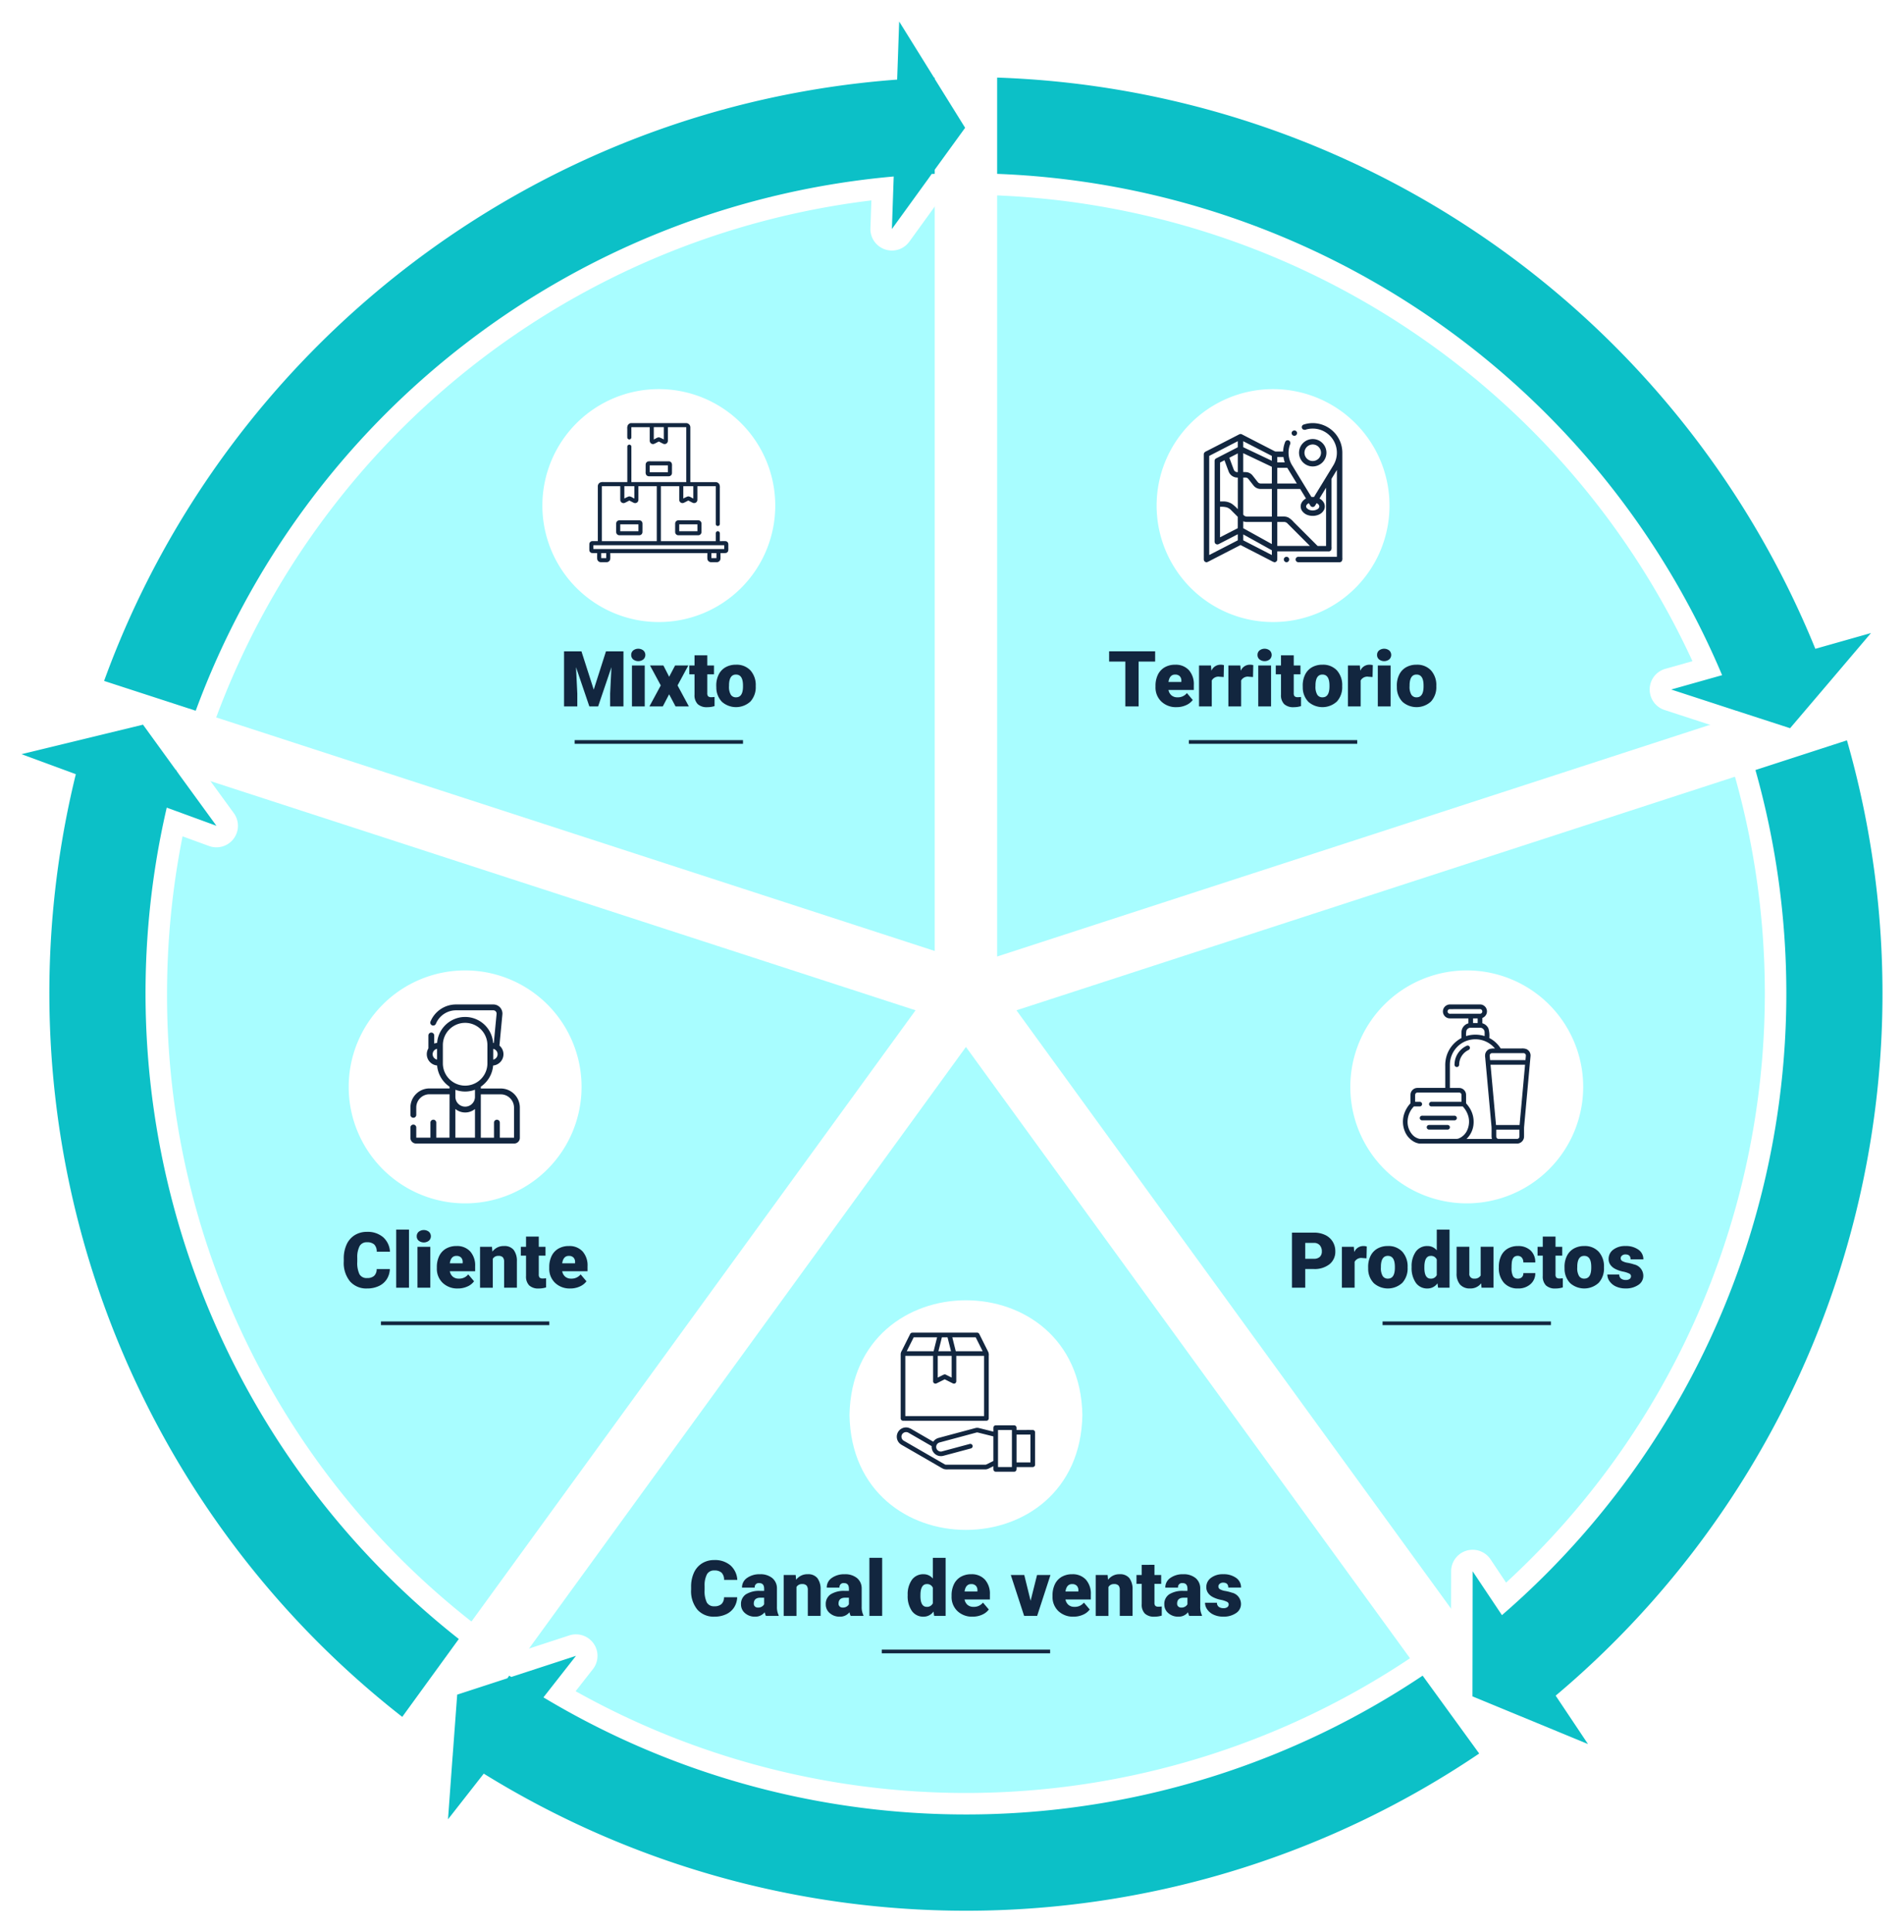 <svg id="t3-info1" xmlns="http://www.w3.org/2000/svg" xmlns:xlink="http://www.w3.org/1999/xlink" width="442.637" height="449.071" viewBox="0 0 442.637 449.071">
  <defs>
    <clipPath id="clip-path">
      <rect id="Rectangle_38080" data-name="Rectangle 38080" width="442.637" height="449.071" fill="none"/>
    </clipPath>
    <filter id="Path_182076" x="117.092" y="81.434" width="72.137" height="72.136" filterUnits="userSpaceOnUse">
      <feOffset dy="3" input="SourceAlpha"/>
      <feGaussianBlur stdDeviation="3" result="blur"/>
      <feFlood flood-opacity="0.161"/>
      <feComposite operator="in" in2="blur"/>
      <feComposite in="SourceGraphic"/>
    </filter>
    <filter id="Path_182091" x="259.888" y="81.434" width="72.138" height="72.136" filterUnits="userSpaceOnUse">
      <feOffset dy="3" input="SourceAlpha"/>
      <feGaussianBlur stdDeviation="3" result="blur-2"/>
      <feFlood flood-opacity="0.161"/>
      <feComposite operator="in" in2="blur-2"/>
      <feComposite in="SourceGraphic"/>
    </filter>
    <filter id="Path_182098" x="72.064" y="216.535" width="72.137" height="72.136" filterUnits="userSpaceOnUse">
      <feOffset dy="3" input="SourceAlpha"/>
      <feGaussianBlur stdDeviation="3" result="blur-3"/>
      <feFlood flood-opacity="0.161"/>
      <feComposite operator="in" in2="blur-3"/>
      <feComposite in="SourceGraphic"/>
    </filter>
    <filter id="Path_182108" x="304.917" y="216.535" width="72.137" height="72.136" filterUnits="userSpaceOnUse">
      <feOffset dy="3" input="SourceAlpha"/>
      <feGaussianBlur stdDeviation="3" result="blur-4"/>
      <feFlood flood-opacity="0.161"/>
      <feComposite operator="in" in2="blur-4"/>
      <feComposite in="SourceGraphic"/>
    </filter>
    <filter id="Path_182121" x="188.49" y="293.193" width="72.137" height="71.368" filterUnits="userSpaceOnUse">
      <feOffset dy="3" input="SourceAlpha"/>
      <feGaussianBlur stdDeviation="3" result="blur-5"/>
      <feFlood flood-opacity="0.161"/>
      <feComposite operator="in" in2="blur-5"/>
      <feComposite in="SourceGraphic"/>
    </filter>
  </defs>
  <g id="Group_118138" data-name="Group 118138" clip-path="url(#clip-path)">
    <path id="Path_182056" data-name="Path 182056" d="M231.814,31.13A201.37,201.37,0,0,1,413.688,163.2L231.814,222.3Z" fill="#a8fdff"/>
    <path id="Path_182057" data-name="Path 182057" d="M418.149,175.7a201.516,201.516,0,0,1-69.477,213.76L236.3,234.8Z" fill="#a8fdff"/>
    <path id="Path_182058" data-name="Path 182058" d="M336.956,398a201.479,201.479,0,0,1-224.772,0L224.558,243.32Z" fill="#a8fdff"/>
    <path id="Path_182059" data-name="Path 182059" d="M100.445,389.457A201.516,201.516,0,0,1,30.968,175.7l181.874,59.1Z" fill="#a8fdff"/>
    <path id="Path_182060" data-name="Path 182060" d="M35.43,161.915A201.37,201.37,0,0,1,217.3,29.842V221.013Z" fill="#a8fdff"/>
    <path id="Path_182061" data-name="Path 182061" d="M45.5,167.679a2.478,2.478,0,0,1-.773-.124l-21.3-6.926a2.5,2.5,0,0,1-1.576-3.23A215.78,215.78,0,0,1,206.149,16.185l.392-11.273A2.5,2.5,0,0,1,208.4,2.583a2.536,2.536,0,0,1,.644-.084,2.5,2.5,0,0,1,2.123,1.18l7.712,12.406a2.5,2.5,0,0,1,.883,1.462l6.737,10.833a2.5,2.5,0,0,1-.1,2.788L219.8,40.256v.151a2.5,2.5,0,0,1-1.826,2.408l-8.6,11.879a2.5,2.5,0,0,1-4.522-1.553l.323-9.365A188.835,188.835,0,0,0,47.85,166.04a2.5,2.5,0,0,1-2.347,1.639" fill="#0cc0c7"/>
    <path id="Path_182062" data-name="Path 182062" d="M209.039,5l7.678,12.351.422.681h.165v.305L224.371,29.7,217.3,39.445v.963c-.235,0-.47.023-.705.023l-.728,1.033-8.523,11.764.423-12.21A190.821,190.821,0,0,0,45.5,165.179l-21.3-6.926C52.194,81.169,123.432,24.817,208.569,18.5Zm0-5a5,5,0,0,0-5,4.827l-.315,9.066A218.3,218.3,0,0,0,19.507,156.546a5,5,0,0,0,3.153,6.461l21.3,6.927a5,5,0,0,0,6.239-3.03A186.361,186.361,0,0,1,202.576,46.578l-.225,6.477a5,5,0,0,0,9.046,3.106l8.181-11.291a4.993,4.993,0,0,0,2.673-3.73l6.167-8.5a5,5,0,0,0,.2-5.576L222.081,16.55a5.007,5.007,0,0,0-1.267-2.079L213.285,2.36A5,5,0,0,0,209.039,0" fill="#fff"/>
    <path id="Path_182063" data-name="Path 182063" d="M224.559,446.571a215.01,215.01,0,0,1-111.5-31.066l-6.937,8.858a2.5,2.5,0,0,1-4.461-1.723l1.056-14.487.043-.475a2.552,2.552,0,0,1,.051-.687l.985-13.327a2.5,2.5,0,0,1,1.719-2.193l10.871-3.543a2.505,2.505,0,0,1,1.571-.959,2.55,2.55,0,0,1,.425-.036,2.5,2.5,0,0,1,.71.1l14.033-4.581a2.5,2.5,0,0,1,2.744,3.919l-5.8,7.408a188.361,188.361,0,0,0,199.273-6.424,2.5,2.5,0,0,1,3.416.607l13.149,18.1a2.5,2.5,0,0,1-.621,3.539,214.472,214.472,0,0,1-120.726,36.964" fill="#0cc0c7"/>
    <path id="Path_182064" data-name="Path 182064" d="M133.9,384.832l-7.561,9.65a190.847,190.847,0,0,0,204.391-5.048l13.149,18.1a213.119,213.119,0,0,1-231.417,4.672l-8.311,10.613,1.057-14.487.07-.775-.048-.023.048-.047,1.01-13.642,11.669-3.8.422-.611c.165.117.33.211.471.305l1.244-.4Zm0-5a4.981,4.981,0,0,0-1.55.247l-13.4,4.374a5.016,5.016,0,0,0-.576-.033,5.165,5.165,0,0,0-.873.075,4.915,4.915,0,0,0-2.514,1.258l-10.251,3.341a5,5,0,0,0-3.436,4.385l-.966,13.036a5.028,5.028,0,0,0-.1,1.269l-.01.1-.006.089-1.057,14.488a5,5,0,0,0,8.923,3.446l5.578-7.122a218.133,218.133,0,0,0,233.017-7.106,5,5,0,0,0,1.242-7.078L334.78,386.5a5,5,0,0,0-6.832-1.213,185.878,185.878,0,0,1-194.129,7.763l4.02-5.13a5,5,0,0,0-3.937-8.084m0,10h0Z" fill="#fff"/>
    <path id="Path_182065" data-name="Path 182065" d="M369.17,407.83a2.506,2.506,0,0,1-.953-.189l-26.86-11.082a2.5,2.5,0,0,1-1.547-2.316l.047-29.067a2.5,2.5,0,0,1,4.578-1.385l5.225,7.818a188.485,188.485,0,0,0,56.034-191.967,2.5,2.5,0,0,1,1.634-3.058l21.274-6.9a2.5,2.5,0,0,1,3.173,1.687,215.8,215.8,0,0,1-66.8,223.178l6.277,9.4a2.5,2.5,0,0,1-2.08,3.889" fill="#0cc0c7"/>
    <path id="Path_182066" data-name="Path 182066" d="M429.372,172.058a213.308,213.308,0,0,1-67.715,222.024l7.513,11.247-13.43-5.541-13.431-5.541.024-14.534.023-14.534,6.81,10.19A190.99,190.99,0,0,0,408.1,178.961Zm0-5a5.006,5.006,0,0,0-1.543.244l-21.272,6.9a5,5,0,0,0-3.269,6.116A185.986,185.986,0,0,1,350.13,367.813l-3.616-5.412a5,5,0,0,0-9.158,2.77l-.023,14.534-.024,14.534a5,5,0,0,0,3.094,4.63l13.43,5.541,13.43,5.541a5,5,0,0,0,6.065-7.4l-5.052-7.563a218.314,218.314,0,0,0,65.9-224.312,5,5,0,0,0-4.806-3.619" fill="#fff"/>
    <path id="Path_182067" data-name="Path 182067" d="M416.153,171.741a2.494,2.494,0,0,1-.771-.122L403.015,167.6c-.064-.015-.128-.033-.189-.053l-1.268-.422-13.816-4.5a2.5,2.5,0,0,1,.1-4.783l9.085-2.56A188.928,188.928,0,0,0,231.72,42.9a2.5,2.5,0,0,1-2.406-2.5V18.031a2.5,2.5,0,0,1,2.5-2.5h.084A215.821,215.821,0,0,1,423.485,147.774l10.8-3.056a2.455,2.455,0,0,1,.681-.1,2.5,2.5,0,0,1,1.9,4.118L427.474,159.8l-9.418,11.062a2.5,2.5,0,0,1-1.9.879" fill="#0cc0c7"/>
    <path id="Path_182068" data-name="Path 182068" d="M231.814,18.031A213.182,213.182,0,0,1,422.023,150.785l12.938-3.662-9.392,11.059-9.415,11.058-12.515-4.062h-.023l-1.269-.422-13.829-4.508,11.834-3.334A190.815,190.815,0,0,0,231.814,40.407Zm0-5a5,5,0,0,0-5,5V40.407a5,5,0,0,0,4.813,5,186.422,186.422,0,0,1,161.83,108.257l-6.3,1.774a5,5,0,0,0-.194,9.567l13.83,4.508,1.236.412c.1.032.2.062.3.088L414.61,174a5,5,0,0,0,5.351-1.514l9.415-11.059,9.4-11.064a5,5,0,0,0-5.173-8.047l-8.675,2.456A218.316,218.316,0,0,0,231.982,13.034q-.084,0-.168,0" fill="#fff"/>
    <path id="Path_182069" data-name="Path 182069" d="M93.519,401.513a2.506,2.506,0,0,1-1.539-.529,214.4,214.4,0,0,1-83-170.015,217.1,217.1,0,0,1,5.7-49.467L4.137,177.62a2.5,2.5,0,0,1,.275-4.775l14.134-3.428,14.111-3.428a2.5,2.5,0,0,1,2.614.962l7.264,10.022a2.508,2.508,0,0,1,.833,1.135l.448.636,8.521,11.707a2.5,2.5,0,0,1-2.881,3.819l-8.874-3.247a189.809,189.809,0,0,0-4.249,39.946,187.261,187.261,0,0,0,71.88,147.977,2.5,2.5,0,0,1,.477,3.433l-13.149,18.1a2.5,2.5,0,0,1-1.673,1.007,2.571,2.571,0,0,1-.349.024" fill="#0cc0c7"/>
    <path id="Path_182070" data-name="Path 182070" d="M33.246,168.419l7.607,10.5.164.047-.023.117.775,1.1,8.547,11.739L38.763,187.7a191.066,191.066,0,0,0,67.9,193.215l-13.149,18.1a213.469,213.469,0,0,1-75.886-219.09L5,175.275l14.134-3.428Zm0-5a5.023,5.023,0,0,0-1.181.141l-14.111,3.429L3.821,170.416a5,5,0,0,0-.548,9.552l8.482,3.121a219.6,219.6,0,0,0-5.275,47.88A215.913,215.913,0,0,0,29.3,328.2a220.126,220.126,0,0,0,61.144,74.752,5,5,0,0,0,3.077,1.059,4.951,4.951,0,0,0,.7-.049,5,5,0,0,0,3.349-2.013l13.148-18.1a5,5,0,0,0-.952-6.867A184.768,184.768,0,0,1,38.833,230.969a187.4,187.4,0,0,1,3.608-36.6l6.157,2.252a5,5,0,0,0,5.76-7.638l-8.522-11.706-.264-.377a5.02,5.02,0,0,0-1.193-1.638l-7.085-9.774a5,5,0,0,0-4.048-2.066" fill="#fff"/>
    <path id="Path_182071" data-name="Path 182071" d="M135.174,151.376l2.856,8.9,2.848-8.9h4.061v12.8h-3.094v-2.988l.3-6.118-3.094,9.106h-2.039l-3.1-9.113.3,6.125v2.988h-3.085v-12.8Z" fill="#12263f"/>
    <path id="Path_182072" data-name="Path 182072" d="M146.74,152.212a1.327,1.327,0,0,1,.457-1.038,1.944,1.944,0,0,1,2.373,0,1.406,1.406,0,0,1,0,2.075,1.944,1.944,0,0,1-2.373,0,1.326,1.326,0,0,1-.457-1.037m3.147,11.961h-2.971v-9.51h2.971Z" fill="#12263f"/>
    <path id="Path_182073" data-name="Path 182073" d="M155.564,157.282l1.38-2.619h3.076l-2.505,4.633,2.628,4.877h-3.094l-1.494-2.813-1.468,2.813h-3.111l2.637-4.877-2.5-4.633h3.111Z" fill="#12263f"/>
    <path id="Path_182074" data-name="Path 182074" d="M164.424,152.3v2.364h1.564v2.057h-1.564v4.351a1.11,1.11,0,0,0,.193.747,1.041,1.041,0,0,0,.765.211,4.352,4.352,0,0,0,.738-.053V164.1a5.463,5.463,0,0,1-1.67.254,3.1,3.1,0,0,1-2.258-.721,2.948,2.948,0,0,1-.73-2.187V156.72h-1.213v-2.057h1.213V152.3Z" fill="#12263f"/>
    <path id="Path_182075" data-name="Path 182075" d="M166.515,159.33a5.624,5.624,0,0,1,.554-2.537,3.964,3.964,0,0,1,1.591-1.709,4.794,4.794,0,0,1,2.434-.6,4.374,4.374,0,0,1,3.366,1.322,5.076,5.076,0,0,1,1.231,3.6v.105a4.928,4.928,0,0,1-1.235,3.529,4.957,4.957,0,0,1-6.6.088,4.759,4.759,0,0,1-1.327-3.3Zm2.962.184a3.545,3.545,0,0,0,.413,1.934,1.377,1.377,0,0,0,1.222.615q1.581,0,1.617-2.434v-.3q0-2.558-1.635-2.558-1.485,0-1.608,2.207Z" fill="#12263f"/>
    <g transform="matrix(1, 0, 0, 1, 0, 0)" filter="url(#Path_182076)">
      <path id="Path_182076-2" data-name="Path 182076" d="M180.229,114.5a27.069,27.069,0,1,1-27.068-27.068A27.068,27.068,0,0,1,180.229,114.5" fill="#fff"/>
    </g>
    <path id="Path_182077" data-name="Path 182077" d="M146.671,98.341h12.952a.983.983,0,0,1,.866,1.006q0,6.353,0,12.705,2.936,0,5.871,0a.971.971,0,0,1,.868.5,1.736,1.736,0,0,1,.118.87q0,4.137,0,8.276a.5.5,0,0,1-.369.541.473.473,0,0,1-.564-.361.437.437,0,0,1-.011-.12c-.006-2.921,0-5.843,0-8.764q-2.136,0-4.272,0c-.006,1.071.009,2.143-.006,3.213a.756.756,0,0,1-1,.673c-.381-.158-.735-.375-1.107-.553-.377.181-.735.4-1.123.558a.755.755,0,0,1-.983-.69c-.011-1.067,0-2.134,0-3.2h-4.273q0,6.384,0,12.767H166.4c0-.555,0-1.111,0-1.667a.68.68,0,0,1,.118-.477.475.475,0,0,1,.671-.041.31.31,0,0,1,.032.031.658.658,0,0,1,.129.481q0,.837,0,1.673c.427.006.853-.008,1.279,0a.693.693,0,0,1,.676.6c.033.335.005.673.014,1.009a2.666,2.666,0,0,1-.041.686.69.69,0,0,1-.607.474c-.389.021-.78,0-1.17.008-.009.454.017.908-.011,1.362a.857.857,0,0,1-.736.75h-1.535a.847.847,0,0,1-.766-.755c-.027-.452,0-.9-.011-1.358H141.882c-.009.452.017.9-.011,1.356a.851.851,0,0,1-.745.757h-1.535a.849.849,0,0,1-.757-.753c-.027-.452,0-.906-.011-1.359-.394-.008-.788.015-1.181-.009a.693.693,0,0,1-.63-.658c-.015-.462-.006-.926,0-1.388a.7.7,0,0,1,.65-.721c.439-.019.878,0,1.317-.007q0-6.36,0-12.721a.973.973,0,0,1,.534-.892,1.847,1.847,0,0,1,.836-.1q2.743,0,5.486,0,0-4.079,0-8.156a.5.5,0,0,1,.262-.5.474.474,0,0,1,.681.432c.007,2.742,0,5.483,0,8.224h12.766q0-6.383,0-12.765H155.27c0,1.01,0,2.019,0,3.028a.936.936,0,0,1-.143.581.759.759,0,0,1-.912.257c-.359-.163-.7-.362-1.057-.535-.353.175-.7.37-1.053.534a.759.759,0,0,1-.915-.256.934.934,0,0,1-.143-.58c0-1.01,0-2.019,0-3.029h-4.273c0,.758,0,1.517,0,2.275a.53.53,0,0,1-.232.512.471.471,0,0,1-.709-.385c-.017-.675,0-1.351-.007-2.026a1.612,1.612,0,0,1,.122-.826,1.02,1.02,0,0,1,.719-.5m5.325.946v2.865c.408-.163.769-.5,1.226-.5a5.342,5.342,0,0,1,1.1.5q0-1.433,0-2.865H152M139.921,113q0,6.384,0,12.768h12.765q0-6.384,0-12.768-2.136,0-4.273,0c0,1.069.006,2.137,0,3.206a.76.76,0,0,1-1.037.668c-.362-.167-.709-.363-1.066-.541-.371.178-.727.389-1.106.553a.758.758,0,0,1-1-.672c-.012-1.071,0-2.143-.006-3.214h-4.272m5.219,0v2.866a6.232,6.232,0,0,1,1.077-.5c.466-.021.839.324,1.251.5q0-1.434,0-2.867H145.14m13.712,0q0,1.434,0,2.867a6.766,6.766,0,0,1,1.061-.495c.473-.034.849.324,1.266.494q0-1.434,0-2.866h-2.328m-20.9,13.711c0,.3,0,.6,0,.893h30.416c0-.3,0-.595,0-.893H137.952m1.817,1.84v1.165h1.167q0-.583,0-1.165-.582,0-1.166,0m25.616,0c0,.388,0,.777,0,1.165h1.167V128.55q-.583,0-1.166,0" fill="#12263f"/>
    <path id="Path_182078" data-name="Path 182078" d="M150.726,107.223a3.586,3.586,0,0,1,.475-.016c1.412,0,2.825,0,4.237,0a.762.762,0,0,1,.675.367,1.25,1.25,0,0,1,.11.676c-.007.566,0,1.133-.005,1.7a.755.755,0,0,1-.769.741h-.01q-2.275,0-4.552,0a.762.762,0,0,1-.677-.364,1.253,1.253,0,0,1-.111-.685c.006-.568-.006-1.136.005-1.7a.745.745,0,0,1,.622-.716m.32.932v1.59h4.23v-1.59h-4.23" fill="#12263f"/>
    <path id="Path_182079" data-name="Path 182079" d="M143.714,120.978a1.144,1.144,0,0,1,.419-.055c1.493.005,2.987,0,4.48,0a.746.746,0,0,1,.747.707c.009.675.006,1.352,0,2.027a.748.748,0,0,1-.739.742q-2.309.007-4.617,0a.749.749,0,0,1-.758-.741v0c-.007-.653,0-1.308,0-1.961a.76.76,0,0,1,.469-.72m.476.889q0,.8,0,1.6h4.23v-1.6Z" fill="#12263f"/>
    <path id="Path_182080" data-name="Path 182080" d="M157.418,120.981a1.075,1.075,0,0,1,.413-.058c1.494,0,2.988,0,4.481,0a.753.753,0,0,1,.763.77c0,.655.006,1.31,0,1.965a.75.75,0,0,1-.751.743q-2.312,0-4.623,0a.748.748,0,0,1-.741-.744c-.006-.655,0-1.309,0-1.964a.759.759,0,0,1,.46-.713m.484.886q0,.8,0,1.6h4.23q0-.8,0-1.6H157.9" fill="#12263f"/>
    <rect id="Rectangle_38073" data-name="Rectangle 38073" width="39.138" height="0.86" transform="translate(133.592 172.009)" fill="#12263f"/>
    <path id="Path_182081" data-name="Path 182081" d="M268.544,153.758H264.7v10.414h-3.085V153.758h-3.77v-2.383h10.7Z" fill="#12263f"/>
    <path id="Path_182082" data-name="Path 182082" d="M273.527,164.348a4.888,4.888,0,0,1-3.542-1.305,4.507,4.507,0,0,1-1.354-3.4V159.4a5.847,5.847,0,0,1,.541-2.576,3.961,3.961,0,0,1,1.578-1.727,4.772,4.772,0,0,1,2.461-.611,4.121,4.121,0,0,1,3.164,1.244,4.889,4.889,0,0,1,1.16,3.467v1.152h-5.889a2.139,2.139,0,0,0,.694,1.256,2.067,2.067,0,0,0,1.389.457,2.661,2.661,0,0,0,2.2-.984l1.354,1.6a3.773,3.773,0,0,1-1.569,1.217,5.28,5.28,0,0,1-2.184.453m-.334-7.576q-1.3,0-1.547,1.723h2.988v-.229a1.467,1.467,0,0,0-.36-1.1,1.436,1.436,0,0,0-1.081-.391" fill="#12263f"/>
    <path id="Path_182083" data-name="Path 182083" d="M284.478,157.344l-.976-.07a1.753,1.753,0,0,0-1.793.879v6.019h-2.961v-9.51h2.777l.1,1.223a2.293,2.293,0,0,1,2.083-1.4,2.9,2.9,0,0,1,.826.1Z" fill="#12263f"/>
    <path id="Path_182084" data-name="Path 182084" d="M291.3,157.344l-.976-.07a1.753,1.753,0,0,0-1.793.879v6.019h-2.961v-9.51h2.777l.1,1.223a2.293,2.293,0,0,1,2.083-1.4,2.9,2.9,0,0,1,.826.1Z" fill="#12263f"/>
    <path id="Path_182085" data-name="Path 182085" d="M292.345,152.212a1.323,1.323,0,0,1,.457-1.038,1.944,1.944,0,0,1,2.373,0,1.406,1.406,0,0,1,0,2.075,1.944,1.944,0,0,1-2.373,0,1.323,1.323,0,0,1-.457-1.037m3.146,11.961H292.52v-9.51h2.971Z" fill="#12263f"/>
    <path id="Path_182086" data-name="Path 182086" d="M300.765,152.3v2.364h1.564v2.057h-1.564v4.351a1.11,1.11,0,0,0,.193.747,1.041,1.041,0,0,0,.765.211,4.352,4.352,0,0,0,.738-.053V164.1a5.463,5.463,0,0,1-1.67.254,3.1,3.1,0,0,1-2.258-.721,2.948,2.948,0,0,1-.73-2.187V156.72H296.59v-2.057H297.8V152.3Z" fill="#12263f"/>
    <path id="Path_182087" data-name="Path 182087" d="M302.856,159.33a5.623,5.623,0,0,1,.554-2.537A3.964,3.964,0,0,1,305,155.084a4.794,4.794,0,0,1,2.434-.6,4.374,4.374,0,0,1,3.366,1.322,5.076,5.076,0,0,1,1.231,3.6v.105a4.928,4.928,0,0,1-1.235,3.529,4.957,4.957,0,0,1-6.605.088,4.759,4.759,0,0,1-1.327-3.3Zm2.962.184a3.545,3.545,0,0,0,.413,1.934,1.377,1.377,0,0,0,1.222.615q1.581,0,1.617-2.434v-.3q0-2.558-1.635-2.558-1.485,0-1.608,2.207Z" fill="#12263f"/>
    <path id="Path_182088" data-name="Path 182088" d="M319.09,157.344l-.976-.07a1.753,1.753,0,0,0-1.793.879v6.019H313.36v-9.51h2.777l.1,1.223a2.293,2.293,0,0,1,2.083-1.4,2.9,2.9,0,0,1,.826.1Z" fill="#12263f"/>
    <path id="Path_182089" data-name="Path 182089" d="M320.136,152.212a1.323,1.323,0,0,1,.457-1.038,1.944,1.944,0,0,1,2.373,0,1.406,1.406,0,0,1,0,2.075,1.944,1.944,0,0,1-2.373,0,1.323,1.323,0,0,1-.457-1.037m3.146,11.961h-2.971v-9.51h2.971Z" fill="#12263f"/>
    <path id="Path_182090" data-name="Path 182090" d="M324.732,159.33a5.623,5.623,0,0,1,.554-2.537,3.964,3.964,0,0,1,1.591-1.709,4.794,4.794,0,0,1,2.434-.6,4.374,4.374,0,0,1,3.366,1.322,5.076,5.076,0,0,1,1.231,3.6v.105a4.928,4.928,0,0,1-1.235,3.529,4.957,4.957,0,0,1-6.605.088,4.759,4.759,0,0,1-1.327-3.3Zm2.962.184a3.545,3.545,0,0,0,.413,1.934,1.377,1.377,0,0,0,1.222.615q1.581,0,1.617-2.434v-.3q0-2.558-1.635-2.558-1.485,0-1.608,2.207Z" fill="#12263f"/>
    <g transform="matrix(1, 0, 0, 1, 0, 0)" filter="url(#Path_182091)">
      <path id="Path_182091-2" data-name="Path 182091" d="M323.026,114.5a27.069,27.069,0,1,1-27.069-27.068A27.069,27.069,0,0,1,323.026,114.5" fill="#fff"/>
    </g>
    <rect id="Rectangle_38074" data-name="Rectangle 38074" width="39.138" height="0.86" transform="translate(276.388 172.009)" fill="#12263f"/>
    <path id="Path_182092" data-name="Path 182092" d="M90.633,294.941a4.666,4.666,0,0,1-.721,2.36,4.346,4.346,0,0,1-1.849,1.586,6.3,6.3,0,0,1-2.721.563,5.025,5.025,0,0,1-3.973-1.644,6.787,6.787,0,0,1-1.45-4.64v-.633a7.743,7.743,0,0,1,.655-3.292,4.97,4.97,0,0,1,1.885-2.18,5.266,5.266,0,0,1,2.848-.768,5.521,5.521,0,0,1,3.744,1.225,4.85,4.85,0,0,1,1.608,3.38H87.583a2.292,2.292,0,0,0-.589-1.679,2.419,2.419,0,0,0-1.687-.509,1.844,1.844,0,0,0-1.688.861,5.534,5.534,0,0,0-.562,2.751v.9a6.137,6.137,0,0,0,.514,2.927,1.882,1.882,0,0,0,1.771.879,2.369,2.369,0,0,0,1.626-.5,2.128,2.128,0,0,0,.6-1.591Z" fill="#12263f"/>
    <rect id="Rectangle_38075" data-name="Rectangle 38075" width="2.971" height="13.5" transform="translate(92.109 285.774)" fill="#12263f"/>
    <path id="Path_182093" data-name="Path 182093" d="M96.882,287.312a1.321,1.321,0,0,1,.457-1.037,1.944,1.944,0,0,1,2.373,0,1.405,1.405,0,0,1,0,2.074,1.941,1.941,0,0,1-2.373,0,1.32,1.32,0,0,1-.457-1.037m3.146,11.962H97.057v-9.51h2.971Z" fill="#12263f"/>
    <path id="Path_182094" data-name="Path 182094" d="M106.453,299.45a4.888,4.888,0,0,1-3.542-1.305,4.509,4.509,0,0,1-1.354-3.4V294.5a5.843,5.843,0,0,1,.541-2.575,3.956,3.956,0,0,1,1.578-1.727,4.762,4.762,0,0,1,2.461-.611,4.118,4.118,0,0,1,3.164,1.244,4.887,4.887,0,0,1,1.16,3.467v1.151h-5.889a2.141,2.141,0,0,0,.694,1.257,2.067,2.067,0,0,0,1.389.457,2.661,2.661,0,0,0,2.2-.984l1.354,1.6A3.773,3.773,0,0,1,108.637,299a5.3,5.3,0,0,1-2.184.453m-.334-7.576q-1.3,0-1.547,1.723h2.988v-.229a1.467,1.467,0,0,0-.36-1.1,1.436,1.436,0,0,0-1.081-.391" fill="#12263f"/>
    <path id="Path_182095" data-name="Path 182095" d="M114.372,289.764l.1,1.116a3.225,3.225,0,0,1,2.716-1.292,2.71,2.71,0,0,1,2.218.888,4.224,4.224,0,0,1,.761,2.672v6.126h-2.971v-6a1.606,1.606,0,0,0-.29-1.06,1.346,1.346,0,0,0-1.054-.338,1.412,1.412,0,0,0-1.292.686v6.715H111.6v-9.51Z" fill="#12263f"/>
    <path id="Path_182096" data-name="Path 182096" d="M125.253,287.4v2.364h1.564v2.057h-1.564v4.35a1.113,1.113,0,0,0,.193.748,1.041,1.041,0,0,0,.765.21,4.364,4.364,0,0,0,.738-.052V299.2a5.464,5.464,0,0,1-1.67.255,3.1,3.1,0,0,1-2.258-.721,2.95,2.95,0,0,1-.73-2.188v-4.72h-1.213v-2.057h1.213V287.4Z" fill="#12263f"/>
    <path id="Path_182097" data-name="Path 182097" d="M132.583,299.45a4.888,4.888,0,0,1-3.542-1.305,4.509,4.509,0,0,1-1.354-3.4V294.5a5.843,5.843,0,0,1,.541-2.575,3.956,3.956,0,0,1,1.578-1.727,4.762,4.762,0,0,1,2.461-.611,4.118,4.118,0,0,1,3.164,1.244,4.887,4.887,0,0,1,1.16,3.467v1.151H130.7a2.142,2.142,0,0,0,.694,1.257,2.067,2.067,0,0,0,1.389.457,2.661,2.661,0,0,0,2.2-.984l1.354,1.6A3.773,3.773,0,0,1,134.767,299a5.3,5.3,0,0,1-2.184.453m-.334-7.576q-1.3,0-1.547,1.723h2.988v-.229a1.467,1.467,0,0,0-.36-1.1,1.436,1.436,0,0,0-1.081-.391" fill="#12263f"/>
    <g transform="matrix(1, 0, 0, 1, 0, 0)" filter="url(#Path_182098)">
      <path id="Path_182098-2" data-name="Path 182098" d="M135.2,249.6a27.069,27.069,0,1,1-27.068-27.068A27.068,27.068,0,0,1,135.2,249.6" fill="#fff"/>
    </g>
    <rect id="Rectangle_38076" data-name="Rectangle 38076" width="39.138" height="0.86" transform="translate(88.563 307.111)" fill="#12263f"/>
    <path id="Path_182099" data-name="Path 182099" d="M303.439,294.932v4.342h-3.086v-12.8h5.107a5.918,5.918,0,0,1,2.6.541,4.077,4.077,0,0,1,1.75,1.537,4.206,4.206,0,0,1,.62,2.264,3.7,3.7,0,0,1-1.341,2.992,5.557,5.557,0,0,1-3.677,1.121Zm0-2.382h2.021a1.906,1.906,0,0,0,1.366-.448,1.668,1.668,0,0,0,.47-1.266,2.061,2.061,0,0,0-.482-1.432,1.71,1.71,0,0,0-1.319-.545h-2.056Z" fill="#12263f"/>
    <path id="Path_182100" data-name="Path 182100" d="M317.685,292.445l-.976-.07a1.753,1.753,0,0,0-1.793.879v6.02h-2.961v-9.51h2.777l.1,1.222a2.292,2.292,0,0,1,2.083-1.4,2.9,2.9,0,0,1,.826.105Z" fill="#12263f"/>
    <path id="Path_182101" data-name="Path 182101" d="M318.063,294.431a5.619,5.619,0,0,1,.554-2.536,3.964,3.964,0,0,1,1.591-1.709,4.794,4.794,0,0,1,2.434-.6,4.374,4.374,0,0,1,3.366,1.322,5.076,5.076,0,0,1,1.231,3.6v.105A4.928,4.928,0,0,1,326,298.145a4.957,4.957,0,0,1-6.605.088,4.761,4.761,0,0,1-1.327-3.3Zm2.962.185a3.545,3.545,0,0,0,.413,1.934,1.377,1.377,0,0,0,1.222.615q1.581,0,1.617-2.435v-.3q0-2.557-1.635-2.557-1.485,0-1.608,2.206Z" fill="#12263f"/>
    <path id="Path_182102" data-name="Path 182102" d="M328.171,294.448a5.8,5.8,0,0,1,.976-3.559,3.21,3.21,0,0,1,2.724-1.3,2.731,2.731,0,0,1,2.145,1v-4.816h2.971v13.5h-2.664l-.149-1.02a2.8,2.8,0,0,1-2.32,1.2,3.206,3.206,0,0,1-2.69-1.3,6,6,0,0,1-.993-3.7m2.962.185q0,2.531,1.477,2.531a1.457,1.457,0,0,0,1.406-.826v-3.621a1.419,1.419,0,0,0-1.389-.844q-1.371,0-1.485,2.215Z" fill="#12263f"/>
    <path id="Path_182103" data-name="Path 182103" d="M344.334,298.246a3.054,3.054,0,0,1-2.54,1.2,3,3,0,0,1-2.369-.91,3.83,3.83,0,0,1-.8-2.614v-6.161h2.962v6.178a1.065,1.065,0,0,0,1.187,1.222,1.547,1.547,0,0,0,1.45-.73v-6.67H347.2v9.509h-2.777Z" fill="#12263f"/>
    <path id="Path_182104" data-name="Path 182104" d="M352.842,297.165a1.317,1.317,0,0,0,.967-.338,1.242,1.242,0,0,0,.334-.945h2.777a3.284,3.284,0,0,1-1.121,2.566,4.165,4.165,0,0,1-2.887,1,4.218,4.218,0,0,1-3.269-1.3,5.123,5.123,0,0,1-1.2-3.6v-.123a5.79,5.79,0,0,1,.532-2.545,3.865,3.865,0,0,1,1.534-1.695,4.559,4.559,0,0,1,2.373-.594,4.117,4.117,0,0,1,2.944,1.028,3.646,3.646,0,0,1,1.09,2.786h-2.777a1.624,1.624,0,0,0-.361-1.134,1.244,1.244,0,0,0-.966-.4q-1.152,0-1.345,1.468a10.329,10.329,0,0,0-.062,1.283,4.071,4.071,0,0,0,.343,1.986,1.188,1.188,0,0,0,1.09.554" fill="#12263f"/>
    <path id="Path_182105" data-name="Path 182105" d="M361.622,287.4v2.364h1.564v2.057h-1.564v4.35a1.113,1.113,0,0,0,.193.748,1.041,1.041,0,0,0,.765.21,4.364,4.364,0,0,0,.738-.052V299.2a5.464,5.464,0,0,1-1.67.255,3.1,3.1,0,0,1-2.258-.721,2.95,2.95,0,0,1-.73-2.188v-4.72h-1.213v-2.057h1.213V287.4Z" fill="#12263f"/>
    <path id="Path_182106" data-name="Path 182106" d="M363.714,294.431a5.619,5.619,0,0,1,.554-2.536,3.964,3.964,0,0,1,1.591-1.709,4.794,4.794,0,0,1,2.434-.6,4.374,4.374,0,0,1,3.366,1.322,5.076,5.076,0,0,1,1.231,3.6v.105a4.928,4.928,0,0,1-1.235,3.529,4.957,4.957,0,0,1-6.605.088,4.761,4.761,0,0,1-1.327-3.3Zm2.962.185a3.545,3.545,0,0,0,.413,1.934,1.377,1.377,0,0,0,1.222.615q1.581,0,1.617-2.435v-.3q0-2.557-1.635-2.557-1.485,0-1.608,2.206Z" fill="#12263f"/>
    <path id="Path_182107" data-name="Path 182107" d="M379.174,296.6a.683.683,0,0,0-.4-.606,5.965,5.965,0,0,0-1.5-.475,6.842,6.842,0,0,1-1.829-.646,3.057,3.057,0,0,1-1.1-.971,2.321,2.321,0,0,1-.378-1.31,2.629,2.629,0,0,1,1.081-2.158,4.462,4.462,0,0,1,2.83-.848,4.933,4.933,0,0,1,3.023.853,2.665,2.665,0,0,1,1.143,2.241h-2.971q0-1.143-1.2-1.142a1.193,1.193,0,0,0-.782.259.8.8,0,0,0-.316.646.736.736,0,0,0,.386.641,3.663,3.663,0,0,0,1.235.4,10.563,10.563,0,0,1,1.49.378,2.705,2.705,0,0,1,2.144,2.645,2.49,2.49,0,0,1-1.156,2.118,5.064,5.064,0,0,1-2.992.818,5.176,5.176,0,0,1-2.18-.44,3.651,3.651,0,0,1-1.494-1.2,2.709,2.709,0,0,1-.536-1.591h2.769a1.14,1.14,0,0,0,.439.962,1.8,1.8,0,0,0,1.081.3,1.419,1.419,0,0,0,.909-.246.786.786,0,0,0,.3-.642" fill="#12263f"/>
    <g transform="matrix(1, 0, 0, 1, 0, 0)" filter="url(#Path_182108)">
      <path id="Path_182108-2" data-name="Path 182108" d="M368.054,249.6a27.068,27.068,0,1,1-27.068-27.068A27.068,27.068,0,0,1,368.054,249.6" fill="#fff"/>
    </g>
    <rect id="Rectangle_38077" data-name="Rectangle 38077" width="39.138" height="0.86" transform="translate(321.416 307.111)" fill="#12263f"/>
    <path id="Path_182109" data-name="Path 182109" d="M171.38,371.216a4.666,4.666,0,0,1-.721,2.36,4.346,4.346,0,0,1-1.849,1.586,6.3,6.3,0,0,1-2.721.563,5.025,5.025,0,0,1-3.973-1.644,6.787,6.787,0,0,1-1.45-4.64v-.633a7.743,7.743,0,0,1,.655-3.292,4.97,4.97,0,0,1,1.885-2.18,5.266,5.266,0,0,1,2.848-.768,5.521,5.521,0,0,1,3.744,1.225,4.85,4.85,0,0,1,1.608,3.38H168.33a2.292,2.292,0,0,0-.589-1.679,2.419,2.419,0,0,0-1.687-.509,1.844,1.844,0,0,0-1.688.861,5.534,5.534,0,0,0-.562,2.751v.905a6.137,6.137,0,0,0,.514,2.927,1.882,1.882,0,0,0,1.771.879,2.369,2.369,0,0,0,1.626-.5,2.128,2.128,0,0,0,.6-1.591Z" fill="#12263f"/>
    <path id="Path_182110" data-name="Path 182110" d="M178.059,375.549a3.376,3.376,0,0,1-.281-.853,2.752,2.752,0,0,1-2.285,1.028,3.374,3.374,0,0,1-2.285-.812,2.59,2.59,0,0,1-.941-2.044,2.659,2.659,0,0,1,1.143-2.338,5.824,5.824,0,0,1,3.322-.791h.914v-.5q0-1.315-1.133-1.315a.926.926,0,0,0-1.055,1.042H172.5a2.659,2.659,0,0,1,1.173-2.239,4.937,4.937,0,0,1,2.993-.86,4.322,4.322,0,0,1,2.874.888,3.084,3.084,0,0,1,1.081,2.434v4.21a4.326,4.326,0,0,0,.4,2v.15Zm-1.854-1.934a1.658,1.658,0,0,0,.919-.237,1.5,1.5,0,0,0,.522-.536v-1.521h-.861q-1.547,0-1.547,1.389a.85.85,0,0,0,.273.655.989.989,0,0,0,.694.25" fill="#12263f"/>
    <path id="Path_182111" data-name="Path 182111" d="M184.977,366.039l.1,1.116a3.225,3.225,0,0,1,2.716-1.292,2.71,2.71,0,0,1,2.218.888,4.224,4.224,0,0,1,.761,2.672v6.126H187.8v-6a1.605,1.605,0,0,0-.291-1.06,1.346,1.346,0,0,0-1.054-.338,1.412,1.412,0,0,0-1.292.686v6.715H182.2v-9.51Z" fill="#12263f"/>
    <path id="Path_182112" data-name="Path 182112" d="M197.764,375.549a3.376,3.376,0,0,1-.281-.853,2.752,2.752,0,0,1-2.285,1.028,3.374,3.374,0,0,1-2.285-.812,2.59,2.59,0,0,1-.941-2.044,2.659,2.659,0,0,1,1.143-2.338,5.823,5.823,0,0,1,3.322-.791h.914v-.5q0-1.315-1.133-1.315a.926.926,0,0,0-1.055,1.042H192.2a2.659,2.659,0,0,1,1.173-2.239,4.937,4.937,0,0,1,2.993-.86,4.322,4.322,0,0,1,2.874.888,3.084,3.084,0,0,1,1.081,2.434v4.21a4.326,4.326,0,0,0,.4,2v.15Zm-1.854-1.934a1.658,1.658,0,0,0,.919-.237,1.5,1.5,0,0,0,.522-.536v-1.521h-.861q-1.547,0-1.547,1.389a.85.85,0,0,0,.273.655.989.989,0,0,0,.694.25" fill="#12263f"/>
    <rect id="Rectangle_38078" data-name="Rectangle 38078" width="2.971" height="13.5" transform="translate(202.115 362.048)" fill="#12263f"/>
    <path id="Path_182113" data-name="Path 182113" d="M211.018,370.723a5.8,5.8,0,0,1,.976-3.559,3.21,3.21,0,0,1,2.724-1.3,2.731,2.731,0,0,1,2.145,1v-4.816h2.971v13.5H217.17l-.149-1.02a2.8,2.8,0,0,1-2.32,1.2,3.206,3.206,0,0,1-2.69-1.3,6,6,0,0,1-.993-3.7m2.962.185q0,2.531,1.477,2.531a1.457,1.457,0,0,0,1.406-.826v-3.621a1.419,1.419,0,0,0-1.389-.844q-1.371,0-1.485,2.215Z" fill="#12263f"/>
    <path id="Path_182114" data-name="Path 182114" d="M226.118,375.724a4.888,4.888,0,0,1-3.542-1.3,4.509,4.509,0,0,1-1.354-3.4v-.246a5.843,5.843,0,0,1,.541-2.575,3.956,3.956,0,0,1,1.578-1.727,4.762,4.762,0,0,1,2.461-.611,4.118,4.118,0,0,1,3.164,1.244,4.887,4.887,0,0,1,1.16,3.467v1.151h-5.889a2.142,2.142,0,0,0,.694,1.257,2.067,2.067,0,0,0,1.389.457,2.661,2.661,0,0,0,2.2-.984l1.354,1.6a3.773,3.773,0,0,1-1.569,1.217,5.3,5.3,0,0,1-2.184.453m-.334-7.576q-1.3,0-1.547,1.723h2.988v-.229a1.467,1.467,0,0,0-.36-1.1,1.436,1.436,0,0,0-1.081-.391" fill="#12263f"/>
    <path id="Path_182115" data-name="Path 182115" d="M239.592,372.024l1.5-5.985h3.12l-3.1,9.509h-3.024l-3.1-9.509h3.128Z" fill="#12263f"/>
    <path id="Path_182116" data-name="Path 182116" d="M249.585,375.724a4.888,4.888,0,0,1-3.542-1.3,4.509,4.509,0,0,1-1.354-3.4v-.246a5.843,5.843,0,0,1,.541-2.575,3.956,3.956,0,0,1,1.578-1.727,4.762,4.762,0,0,1,2.461-.611,4.118,4.118,0,0,1,3.164,1.244,4.887,4.887,0,0,1,1.16,3.467v1.151H247.7a2.142,2.142,0,0,0,.694,1.257,2.067,2.067,0,0,0,1.389.457,2.661,2.661,0,0,0,2.2-.984l1.354,1.6a3.773,3.773,0,0,1-1.569,1.217,5.3,5.3,0,0,1-2.184.453m-.334-7.576q-1.3,0-1.547,1.723h2.988v-.229a1.467,1.467,0,0,0-.36-1.1,1.436,1.436,0,0,0-1.081-.391" fill="#12263f"/>
    <path id="Path_182117" data-name="Path 182117" d="M257.5,366.039l.1,1.116a3.225,3.225,0,0,1,2.716-1.292,2.71,2.71,0,0,1,2.218.888,4.224,4.224,0,0,1,.761,2.672v6.126h-2.971v-6a1.606,1.606,0,0,0-.29-1.06,1.346,1.346,0,0,0-1.054-.338,1.412,1.412,0,0,0-1.292.686v6.715h-2.962v-9.51Z" fill="#12263f"/>
    <path id="Path_182118" data-name="Path 182118" d="M268.385,363.675v2.364h1.564V368.1h-1.564v4.35a1.113,1.113,0,0,0,.193.748,1.041,1.041,0,0,0,.765.21,4.364,4.364,0,0,0,.738-.052v2.118a5.463,5.463,0,0,1-1.67.255,3.1,3.1,0,0,1-2.258-.721,2.95,2.95,0,0,1-.73-2.188V368.1H264.21v-2.057h1.213v-2.364Z" fill="#12263f"/>
    <path id="Path_182119" data-name="Path 182119" d="M276.47,375.549a3.376,3.376,0,0,1-.281-.853,2.752,2.752,0,0,1-2.285,1.028,3.374,3.374,0,0,1-2.285-.812,2.59,2.59,0,0,1-.941-2.044,2.659,2.659,0,0,1,1.143-2.338,5.823,5.823,0,0,1,3.322-.791h.914v-.5q0-1.315-1.133-1.315a.926.926,0,0,0-1.055,1.042h-2.962a2.659,2.659,0,0,1,1.173-2.239,4.937,4.937,0,0,1,2.993-.86,4.322,4.322,0,0,1,2.874.888,3.084,3.084,0,0,1,1.081,2.434v4.21a4.326,4.326,0,0,0,.4,2v.15Zm-1.854-1.934a1.658,1.658,0,0,0,.919-.237,1.5,1.5,0,0,0,.522-.536v-1.521H275.2q-1.547,0-1.547,1.389a.85.85,0,0,0,.273.655.989.989,0,0,0,.694.25" fill="#12263f"/>
    <path id="Path_182120" data-name="Path 182120" d="M285.647,372.877a.684.684,0,0,0-.4-.606,5.955,5.955,0,0,0-1.5-.475,6.85,6.85,0,0,1-1.83-.646,3.053,3.053,0,0,1-1.1-.971,2.313,2.313,0,0,1-.378-1.31,2.626,2.626,0,0,1,1.081-2.158,4.461,4.461,0,0,1,2.829-.848,4.939,4.939,0,0,1,3.024.853,2.667,2.667,0,0,1,1.143,2.241h-2.972q0-1.143-1.2-1.142a1.19,1.19,0,0,0-.781.259.8.8,0,0,0-.317.646.735.735,0,0,0,.387.641,3.656,3.656,0,0,0,1.234.4,10.494,10.494,0,0,1,1.49.378,2.705,2.705,0,0,1,2.145,2.645,2.491,2.491,0,0,1-1.157,2.118,5.062,5.062,0,0,1-2.992.818,5.179,5.179,0,0,1-2.18-.44,3.648,3.648,0,0,1-1.493-1.2,2.7,2.7,0,0,1-.536-1.591h2.769a1.138,1.138,0,0,0,.439.962,1.8,1.8,0,0,0,1.081.3,1.416,1.416,0,0,0,.908-.246.784.784,0,0,0,.3-.642" fill="#12263f"/>
    <g transform="matrix(1, 0, 0, 1, 0, 0)" filter="url(#Path_182121)">
      <path id="Path_182121-2" data-name="Path 182121" d="M251.627,325.877c-.608,35.581-53.534,35.576-54.137,0,.608-35.58,53.534-35.575,54.137,0" fill="#fff"/>
    </g>
    <rect id="Rectangle_38079" data-name="Rectangle 38079" width="39.138" height="0.86" transform="translate(204.99 383.385)" fill="#12263f"/>
    <path id="Path_182122" data-name="Path 182122" d="M104.5,264.406H101.42v-3.5a.679.679,0,0,0-1.358,0v3.5h-3.29v-2.364a.679.679,0,0,0-1.358,0v2.416a1.308,1.308,0,0,0,1.307,1.306h22.823a1.307,1.307,0,0,0,1.306-1.306v-7.039a4.436,4.436,0,0,0-4.415-4.444h-4.657v-.422a6.63,6.63,0,0,0,2.863-4.919A2.633,2.633,0,0,0,116.108,243l.686-7.238a2.118,2.118,0,0,0-1.908-2.309c-.067-.006-.133-.009-.2-.009h-8.659a6.427,6.427,0,0,0-5.93,3.93.679.679,0,1,0,1.241.55l.009-.021a5.071,5.071,0,0,1,4.679-3.1h8.659a.761.761,0,0,1,.761.76c0,.024,0,.048,0,.072L114.8,242.4c-.053-.009-.106-.014-.161-.019a6.528,6.528,0,0,0-13.018,0,2.642,2.642,0,0,0-.674.15v-1.874a.679.679,0,1,0-1.358,0v3a2.634,2.634,0,0,0,2.031,3.969,6.628,6.628,0,0,0,2.894,4.934v.4H99.846a4.431,4.431,0,0,0-4.43,4.416v1.7a.679.679,0,1,0,1.357,0v-1.7a3.072,3.072,0,0,1,3.074-3.059h4.667Zm1.368-11.135a6.46,6.46,0,0,0,4.551-.011v1.657a2.275,2.275,0,0,1-4.551,0Zm8.8-7.011v-2.5a1.278,1.278,0,0,1,0,2.5Zm-14.088-1.252a1.282,1.282,0,0,1,1.018-1.253v2.5A1.281,1.281,0,0,1,100.579,245.008Zm2.375,2.06v-4.107a5.178,5.178,0,0,1,10.356-.13v4.237a5.178,5.178,0,0,1-10.356.129Zm2.906,10.669a3.622,3.622,0,0,0,4.56.008v6.661h-4.56Zm5.918-3.4h4.655a3.031,3.031,0,0,1,2.163.908,3.071,3.071,0,0,1,.9,2.179v6.987H116.2v-3.5a.679.679,0,0,0-1.358,0v3.5h-3.065Z" fill="#12263f"/>
    <path id="Path_182123" data-name="Path 182123" d="M211.907,309.75a2.976,2.976,0,0,1,.654-.032q7.269,0,14.54,0a.563.563,0,0,1,.558.312c.7,1.391,1.392,2.787,2.092,4.179a1.812,1.812,0,0,1,.11.9v14.479a.572.572,0,0,1-.193.474c-.207.178-.5.117-.75.128q-9.289,0-18.581,0c-.25-.012-.541.05-.748-.126a.57.57,0,0,1-.2-.474q0-7.445,0-14.891a1.607,1.607,0,0,1,.272-.8l1.908-3.816a.584.584,0,0,1,.333-.328m.514,1.046-1.616,3.231q3.125,0,6.248,0,.4-1.615.807-3.231h-5.439m6.55,0q-.4,1.615-.808,3.231h2.929q-.4-1.616-.807-3.231-.657,0-1.314,0m2.423,0q.4,1.615.808,3.231,3.125,0,6.249,0-.809-1.616-1.617-3.232h-5.44m-10.923,4.309v14h18.313v-14h-6.463q0,2.895,0,5.791a.692.692,0,0,1-.13.482.546.546,0,0,1-.677.122c-.63-.311-1.254-.635-1.885-.945-.6.3-1.2.6-1.8.9a.654.654,0,0,1-.536.081.556.556,0,0,1-.361-.57q0-2.931,0-5.861h-6.464m7.541,0q0,2.527,0,5.054c.466-.228.926-.47,1.4-.693a.577.577,0,0,1,.532.039c.435.216.869.435,1.3.652v-5.052Z" fill="#12263f"/>
    <path id="Path_182124" data-name="Path 182124" d="M230.948,331.732a.524.524,0,0,1,.521-.465c1.394-.01,2.789,0,4.183-.005a.63.63,0,0,1,.543.192c.2.248.109.593.129.887,1.259,0,2.517-.006,3.775,0a.546.546,0,0,1,.534.6v7.414a.545.545,0,0,1-.532.6c-1.259.009-2.518,0-3.777,0a2.456,2.456,0,0,1-.051.766.562.562,0,0,1-.552.312h-4.18a.549.549,0,0,1-.584-.411,7.928,7.928,0,0,1-.019-.872c-.39.193-.775.4-1.168.582a1.735,1.735,0,0,1-.783.162h-8.618a2.948,2.948,0,0,1-.978-.09,7.055,7.055,0,0,1-.882-.474q-4.312-2.49-8.626-4.977a3.888,3.888,0,0,1-.694-.46,2.154,2.154,0,0,1,1.949-3.69,3.7,3.7,0,0,1,1.005.474q2.409,1.393,4.819,2.784a2.195,2.195,0,0,1,1.211-.87q4.273-1.149,8.549-2.292a1.685,1.685,0,0,1,.852-.015c1.122.275,2.243.562,3.364.84.007-.332-.014-.665.01-1m1.068,9.226h3.232V332.34h-3.232Zm-22.32-7.567a1.09,1.09,0,0,0,.426,1.458q4.736,2.738,9.477,5.47a.771.771,0,0,0,.431.1q4.48,0,8.962,0a.85.85,0,0,0,.427-.108q.76-.381,1.519-.765,0-2.853,0-5.708-1.784-.448-3.569-.89a.8.8,0,0,0-.451.015q-4.22,1.14-8.44,2.267a1.077,1.077,0,1,0,.481,2.1l.06-.016c2.137-.569,4.271-1.148,6.408-1.716a.537.537,0,0,1,.668.361l.005.015a.545.545,0,0,1-.393.662.229.229,0,0,1-.028.006c-2.139.574-4.276,1.153-6.418,1.718a2.15,2.15,0,0,1-2.143-.679,2.2,2.2,0,0,1-.52-1.58q-2.708-1.566-5.416-3.127a1.1,1.1,0,0,0-1.486.416m26.628,6.49h3.232v-6.463h-3.232Z" fill="#12263f"/>
    <path id="Path_182125" data-name="Path 182125" d="M304.9,98.341h.629a6.963,6.963,0,0,1,4.419,1.921,6.872,6.872,0,0,1,2.116,4.961q.007,12.214,0,24.429a1.3,1.3,0,0,1-.111.732.7.7,0,0,1-.44.279h-9.727a.655.655,0,0,1-.513-.337.633.633,0,0,1,.211-.821.794.794,0,0,1,.469-.106q4.424,0,8.847,0,0-10.089,0-20.177c-.392.636-.777,1.276-1.17,1.911a.431.431,0,0,0-.08.269q0,7.863,0,15.726a1.245,1.245,0,0,1-.13.765.668.668,0,0,1-.579.253q-5.951,0-11.9,0c-.006.645.009,1.291-.006,1.937a.654.654,0,0,1-.569.579h-.12a3.151,3.151,0,0,1-.684-.306q-3.581-1.845-7.163-3.686l-7.189,3.7a4.076,4.076,0,0,1-.632.294h-.154a.661.661,0,0,1-.569-.691q0-12.154,0-24.31a.777.777,0,0,1,.09-.416,1.246,1.246,0,0,1,.556-.4q3.8-1.948,7.59-3.9a.7.7,0,0,1,.691.035q3.663,1.89,7.331,3.774a1.078,1.078,0,0,0,.476.179H298.3a6.676,6.676,0,0,1,.5-2.286.631.631,0,0,1,1.035-.113.737.737,0,0,1,.045.81,5.57,5.57,0,0,0,.617,4.965q2.18,3.6,4.379,7.186.3-.008.6,0,2.278-3.717,4.548-7.439a5.614,5.614,0,0,0-6.3-8.26.882.882,0,0,1-.821-.013A.632.632,0,0,1,303,98.7a6.787,6.787,0,0,1,1.9-.362m-23.787,7.617q.006,11.519,0,23.038,3.327-1.707,6.65-3.423c0-.469,0-.938,0-1.406q-2.232,1.152-4.467,2.3a.648.648,0,0,1-.863-.282,1.305,1.305,0,0,1-.066-.573q0-9.248,0-18.494a.651.651,0,0,1,.414-.611q2.49-1.278,4.979-2.561,0-.7,0-1.409l-6.65,3.424m7.914-3.424c0,.465,0,.93,0,1.4q3.326,1.573,6.647,3.155c0-.377,0-.754,0-1.131q-3.322-1.715-6.649-3.42m0,2.793q0,2.193,0,4.386a4.619,4.619,0,0,1,1,.053,2.108,2.108,0,0,1,1.192.762c.4.506.8,1.018,1.2,1.522a.855.855,0,0,0,.7.314c.855,0,1.709.008,2.562-.006-.007-1.292,0-2.584,0-3.875q-3.322-1.581-6.648-3.156m-3.236,1.05c.346.933.691,1.866,1.043,2.8a.909.909,0,0,0,.93.545v-4.355l-1.973,1.014m11.148-.178q0,.627,0,1.254h1.734a7.612,7.612,0,0,1-.3-1.254h-1.432m-13.308,1.29v9.037c.322,0,.642-.006.963.006a3.657,3.657,0,0,1,1.785.552,8.681,8.681,0,0,1,1.384,1.244q0-3.675,0-7.349a2.164,2.164,0,0,1-2.082-1.284c-.349-.909-.68-1.824-1.023-2.735-.343.175-.684.354-1.028.529m13.307,1.227q0,1.824,0,3.648h4.547q-1.11-1.824-2.225-3.646c-.774,0-1.549,0-2.323,0m-7.911,2.26q0,4.308,0,8.617a1.063,1.063,0,0,0,.8.45c1.949,0,3.9,0,5.848,0q0-3.208,0-6.416c-.873,0-1.745,0-2.617,0a2.119,2.119,0,0,1-1.631-.786c-.4-.5-.794-1.013-1.193-1.517a.85.85,0,0,0-.589-.341c-.206-.014-.413,0-.619-.005m17.722,4.876a2.439,2.439,0,0,1,1.024.983,1.832,1.832,0,0,1,.04,1.628A2.385,2.385,0,0,1,306.6,119.6a3.577,3.577,0,0,1-2.442.148,2.609,2.609,0,0,1-1.525-1.124,1.841,1.841,0,0,1-.066-1.737,2.417,2.417,0,0,1,1.051-1.033c-.455-.741-.907-1.484-1.362-2.225h-5.321q0,3.21,0,6.419h1.547a2.34,2.34,0,0,1,1.049.236,4.959,4.959,0,0,1,1.221,1.042q2.785,2.778,5.563,5.56h1.968q0-6.773,0-13.544-.77,1.256-1.537,2.513m-3.062,1.636a.567.567,0,0,0,.084.56,1.553,1.553,0,0,0,.895.523,2.19,2.19,0,0,0,1.622-.239.77.77,0,0,0,.426-.73,1.044,1.044,0,0,0-.63-.666c-.149.228-.271.476-.44.69a.63.63,0,0,1-.891.027.443.443,0,0,1-.037-.038c-.164-.213-.284-.455-.432-.679a1.166,1.166,0,0,0-.6.552m-20.056.3q0,3.542,0,7.084c1.377-.7,2.747-1.419,4.125-2.118.016-.879,0-1.758.007-2.638-.483-.488-.97-.972-1.456-1.458a2.647,2.647,0,0,0-1.088-.739,4.869,4.869,0,0,0-1.589-.131m5.395,4.968,6.65,3.683c0-1.711,0-3.422,0-5.133H289.9a2.4,2.4,0,0,1-.872-.151v1.6m7.913-1.45q0,2.789,0,5.576h7.591q-2.586-2.591-5.176-5.179a1.122,1.122,0,0,0-.808-.4c-.536,0-1.072,0-1.607,0m-7.912,2.9c0,.458,0,.917,0,1.375q3.326,1.7,6.647,3.418c0-.369,0-.738,0-1.106q-3.32-1.851-6.649-3.687" fill="#12263f"/>
    <path id="Path_182126" data-name="Path 182126" d="M300.714,100.079a.618.618,0,0,1,.783.356.631.631,0,1,1-1.212.335c0-.011,0-.022-.005-.033a.611.611,0,0,1,.434-.658" fill="#12263f"/>
    <path id="Path_182127" data-name="Path 182127" d="M304.509,102.108a3.184,3.184,0,1,1-2.467,2.582,3.182,3.182,0,0,1,2.467-2.582m.233,1.24a1.923,1.923,0,1,0,2.236,1.184,1.937,1.937,0,0,0-2.236-1.184" fill="#12263f"/>
    <path id="Path_182128" data-name="Path 182128" d="M298.521,129.752a.634.634,0,0,1,1.081-.077.643.643,0,0,1-.448.987h-.118a.644.644,0,0,1-.515-.91" fill="#12263f"/>
    <path id="Path_182129" data-name="Path 182129" d="M336.907,233.442h7.307a1.657,1.657,0,0,1,1.154.651,1.62,1.62,0,0,1,.1,1.77,1.7,1.7,0,0,1-.857.719c0,.411,0,.824,0,1.236A2.218,2.218,0,0,1,346.02,239a5.821,5.821,0,0,1,.208,2.238,6.74,6.74,0,0,1,2.648,2.435c1.593.014,3.187,0,4.78.006a2.864,2.864,0,0,1,1.176.129,1.621,1.621,0,0,1,.982,1.627q-.746,8.261-1.5,16.519c-.024.785.012,1.572-.018,2.357a1.643,1.643,0,0,1-1.444,1.455H329.927a3.719,3.719,0,0,1-1.61-.672,4.773,4.773,0,0,1-1.75-2.23,5.869,5.869,0,0,1-.161-3.883,6.638,6.638,0,0,1,1.5-2.569c.007-.691-.008-1.382.007-2.072a1.618,1.618,0,0,1,1.558-1.5c2.172-.007,4.344,0,6.516,0q0-2.561,0-5.123a7.424,7.424,0,0,1,.248-2.087,7.011,7.011,0,0,1,3.516-4.379c.024-.52-.014-1.042.021-1.561a2.173,2.173,0,0,1,1.6-1.86c0-.383,0-.766,0-1.149-1.441,0-2.882,0-4.324,0a1.615,1.615,0,0,1-1.21-2.668,1.7,1.7,0,0,1,1.063-.562m.089,1.084a.539.539,0,0,0-.426.733.575.575,0,0,0,.607.339c2.294,0,4.588,0,6.881,0a.541.541,0,0,0,.55-.532.537.537,0,0,0-.608-.544c-2.335.005-4.67-.01-7,.007m5.46,2.148q0,.539,0,1.077c.358,0,.716,0,1.073,0,.009-.359,0-.719,0-1.078-.359,0-.718,0-1.077,0m-1.54,2.833a4.619,4.619,0,0,0-.076,1.277,7.136,7.136,0,0,1,4.309,0c-.006-.344.015-.688-.012-1.031a1.077,1.077,0,0,0-1.016-.922c-.737,0-1.474,0-2.211,0a1.077,1.077,0,0,0-.994.677m1.253,2.076a5.861,5.861,0,0,0-3.616,1.947,5.951,5.951,0,0,0-1.483,3.923q0,2.691,0,5.381c.754.006,1.507-.007,2.261.006a1.617,1.617,0,0,1,1.5,1.492c.016.692,0,1.384.008,2.076a8.255,8.255,0,0,1,.829,1.087,6.025,6.025,0,0,1,.909,3.656,5.372,5.372,0,0,1-1.642,3.536h5.924a1.861,1.861,0,0,1-.094-.505c-.01-.753.011-1.506-.01-2.258q-.733-8.054-1.466-16.107a2.837,2.837,0,0,1-.01-.833,1.622,1.622,0,0,1,1.035-1.209,3.874,3.874,0,0,1,1.24-.1,5.889,5.889,0,0,0-5.387-2.093m4.163,3.73c.021.353.064.7.093,1.057h8.222c.029-.355.071-.708.093-1.062a.544.544,0,0,0-.581-.555l-7.264,0a.538.538,0,0,0-.563.557m.191,2.135q.636,7,1.273,14.006h5.479q.641-7,1.274-14.006h-8.026M328.994,254.4c-.016.552,0,1.1-.01,1.658.374.021.748,0,1.122.012a.536.536,0,0,1,0,1.069c-.47.013-.941,0-1.411.007a5.207,5.207,0,0,0-1.465,3.629,4.43,4.43,0,0,0,1.16,2.977,3.039,3.039,0,0,0,1.653.928c2.841.012,5.683,0,8.524.005a1.516,1.516,0,0,0,.711-.168,3.7,3.7,0,0,0,1.712-1.632,4.851,4.851,0,0,0,.428-3.192,5.489,5.489,0,0,0-1.364-2.549c-2.431,0-4.861,0-7.292,0a.537.537,0,0,1-.005-1.074c2.335-.005,4.67,0,7.005,0,0-.553.007-1.107,0-1.661a.539.539,0,0,0-.555-.492q-4.836,0-9.67,0a.533.533,0,0,0-.539.487m18.849,8.131c0,.554-.008,1.107.005,1.661a.538.538,0,0,0,.563.492q2.118,0,4.237,0a.544.544,0,0,0,.577-.5c.011-.55,0-1.1,0-1.651q-2.693,0-5.386,0" fill="#12263f"/>
    <path id="Path_182130" data-name="Path 182130" d="M341.056,243.009a.537.537,0,0,1,.655.383l0,.014a.561.561,0,0,1-.368.647,3.8,3.8,0,0,0-2.123,3.392.539.539,0,1,1-1.075-.053,4.849,4.849,0,0,1,2.908-4.383" fill="#12263f"/>
    <path id="Path_182131" data-name="Path 182131" d="M330.381,259.349a.875.875,0,0,1,.363-.051c2.481.006,4.962-.005,7.442.006a.539.539,0,0,1,.418.815.545.545,0,0,1-.475.257q-3.729,0-7.459,0a.555.555,0,0,1-.569-.353.54.54,0,0,1,.28-.675" fill="#12263f"/>
    <path id="Path_182132" data-name="Path 182132" d="M332.019,261.495a.988.988,0,0,1,.363-.041c1.388,0,2.775,0,4.162,0a.537.537,0,0,1,.523.551.539.539,0,0,1-.582.523h-4.237a.544.544,0,0,1-.564-.521.26.26,0,0,1,0-.039.536.536,0,0,1,.335-.477" fill="#12263f"/>
  </g>
</svg>
